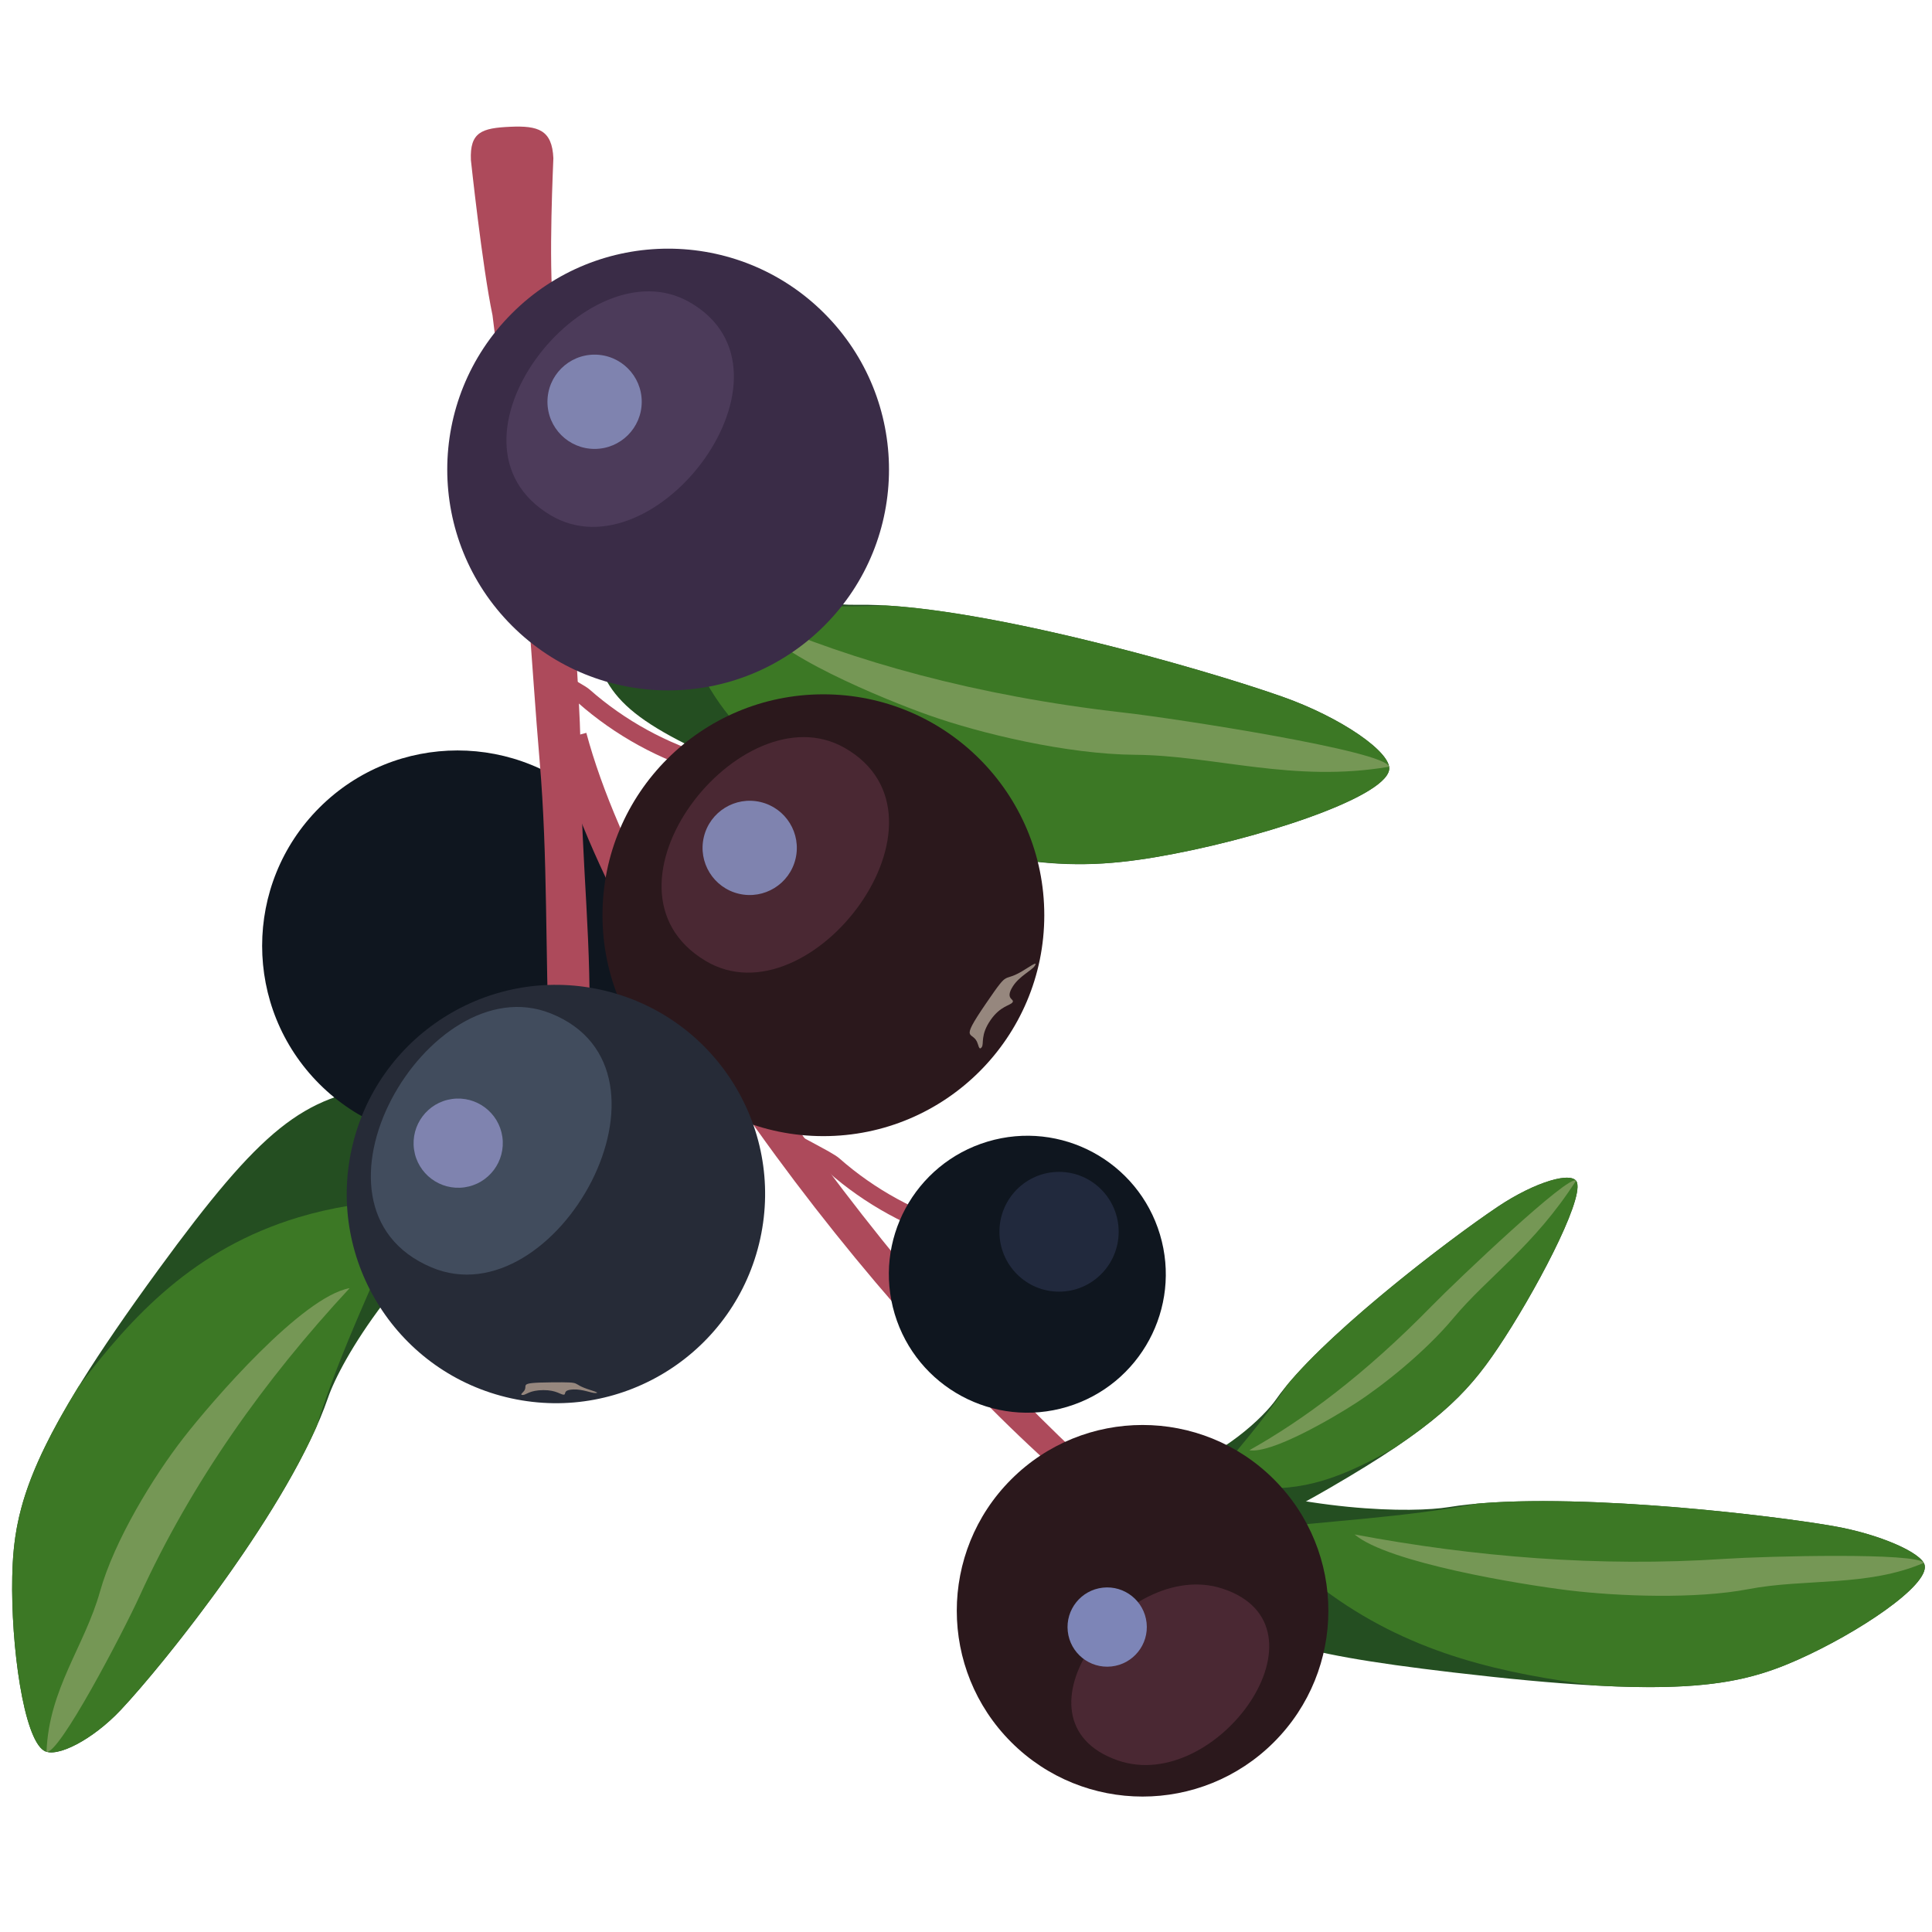 <?xml version="1.0" encoding="utf-8"?>
<!-- Generator: Adobe Illustrator 23.0.1, SVG Export Plug-In . SVG Version: 6.00 Build 0)  -->
<svg version="1.1" id="Layer_1" xmlns="http://www.w3.org/2000/svg" xmlns:xlink="http://www.w3.org/1999/xlink" x="0px" y="0px"
	 viewBox="0 0 500 500" style="enable-background:new 0 0 500 500;" xml:space="preserve">
<style type="text/css">
	.st0{fill:#244E21;}
	.st1{fill:#3C7825;}
	.st2{fill:#759755;}
	.st3{fill:#0F161F;}
	.st4{fill:#AD4A5B;}
	.st5{fill:#2B181C;}
	.st6{fill:#4A2833;}
	.st7{fill:#7D85B7;}
	.st8{fill:#21293D;}
	.st9{fill:#3A2C47;}
	.st10{fill:#4C3B5A;}
	.st11{fill:#7F83AF;}
	.st12{fill:#96877E;}
	.st13{fill:#262B37;}
	.st14{fill:#414C5D;}
</style>
<g>
	<path class="st0" d="M142.24,138.91c3.46-4.6,12.62-9.18,24.56-0.7c20.59,14.62,45.46,18.49,54.75,18.31
		c29.49-0.58,88.11,15.97,110.25,23.76c15.37,5.41,28.51,14.54,27.7,18.99c-1.36,7.43-35.28,18.32-60.43,22.56
		c-24.34,4.11-45,2.79-100.28-19.81c-34.85-14.25-41.97-20.53-45.21-35.45C150.81,153.84,138.61,143.74,142.24,138.91z"/>
	<path class="st1" d="M359.5,199.27c0.81-4.44-12.33-13.58-27.7-18.99c-20.33-7.16-72.06-21.88-102.67-23.6
		c-20,0.87-37.46-1.06-53.9-1.45c1.37,7.33,3.61,13.89,6.64,19.67c10.58,20.17,29.64,30.61,51.8,40.02
		c31.26,10.01,47.32,9.95,65.4,6.9C324.22,217.59,358.15,206.7,359.5,199.27z"/>
	<path class="st2" d="M290.89,184.43c-38.66-4.37-70.18-13.4-95.39-24.33c3.73,8.81,33.48,20.96,44.92,25.01
		c13.27,4.7,35.69,10.1,53.38,10.23c20.51,0.16,40.84,7.33,65.7,3.09C358.82,194.37,304.49,185.97,290.89,184.43z"/>
</g>
<g>
	<path class="st0" d="M148.32,267.55c5.51,5.65,7.26,19.71-13.61,35.05c-31.33,23.04-46.55,49.63-49.82,59.14
		c-9.58,27.89-42.14,68.57-53.61,80.77c-7.31,7.77-16.64,12.51-19.87,10.58C6.1,449.89,2.8,425.91,3.17,408
		c0.39-18.56,4.8-34.22,37.83-79.43c26.82-36.71,37.37-44.87,58.82-47.51C119.66,278.62,142.56,261.65,148.32,267.55z"/>
	<path class="st1" d="M11.41,453.08c3.23,1.94,12.55-2.8,19.87-10.58c10.49-11.15,38.58-46.08,50.67-73.36
		c6.37-20.42,15.88-39.14,23.67-58.61c-10.52,0.42-19.99,1.97-28.42,4.52c-26.99,8.16-43,25.48-56.92,43.85
		C5.92,382.25,3.46,394.33,3.17,408C2.8,425.91,6.1,449.89,11.41,453.08z"/>
	<path class="st2" d="M36.14,413.04c13.41-29.37,32.21-55.83,54.35-79.67c-12.31,2.21-35.62,29.27-42.93,38.66
		c-7.96,10.22-17.98,26.7-21.67,39.83c-4,14.23-13.22,25.16-13.85,41.48C15.22,454.3,31.9,422.34,36.14,413.04z"/>
</g>
<g>
	<path class="st0" d="M274.55,384.57c1.1-5.38,9.6-11.5,30.39-4.31c32.82,11.34,60.93,11.26,69.98,9.78
		c27.17-4.44,81.21,1.72,99.52,4.9c11.94,2.07,22.94,6.92,23.66,10.11c1.19,5.28-17.29,17.6-32.96,24.55
		c-15.99,7.09-32.05,9.94-89.22,3.21c-43.01-5.06-54.68-9.24-67.92-22.5C296.12,398.44,273.39,390.2,274.55,384.57z"/>
	<path class="st1" d="M498.09,405.05c-0.72-3.19-11.72-8.04-23.66-10.11c-16.76-2.91-63.62-8.34-92.16-5.8
		c-19.11,3.61-38.28,4.43-56.54,6.62c5.99,6.7,12.33,12.38,18.9,17.08c21.68,15.49,44.74,20.3,68.16,23.36
		c28.71,1.56,40.54-1.36,52.34-6.59C480.8,422.65,499.28,410.33,498.09,405.05z"/>
	<path class="st2" d="M446.37,403.43c-32.68,2.18-65.01-0.53-95.8-6.31c8.67,7.36,43.22,12.96,55.17,14.43
		c13.26,1.63,33.3,2.3,46.69-0.27c14.76-2.84,30.76-0.53,45.43-6.8C496.31,401.73,457.01,402.73,446.37,403.43z"/>
</g>
<g>
	<path class="st0" d="M295.05,392.31c-1.87-2.58-2.16-7.75,6.73-10.66c14.97-4.89,25.36-15.05,28.51-19.55
		c10.66-15.25,43.56-40.55,57.31-49.78c9.71-6.51,19.57-9.4,20.54-6.26c1.54,5.02-11.17,28.95-20.5,42.83
		c-8.2,12.21-16.24,20.39-43.51,36.2c-16.89,9.79-21.9,11.08-30.26,9.1C306.21,392.38,296.94,394.91,295.05,392.31z"/>
	<path class="st1" d="M408.13,306.06c-0.97-3.14-10.83-0.26-20.54,6.26c-12.63,8.48-41.93,30.91-54.5,46.12
		c-6.57,9.91-13.42,17.24-18.83,24.27c4.38,1.37,8.46,2.14,12.28,2.37c12.61,0.77,23.11-4.02,34.2-10.28
		c14.69-9.88,20.71-16.73,26.88-25.91C396.96,335.01,409.67,311.08,408.13,306.06z"/>
	<path class="st2" d="M370.57,337.95c-17.42,17.81-33.14,29.46-47.24,37.37c5.78,0.95,21.76-8.43,27.68-12.28
		c6.94-4.51,17.83-13.17,25.13-21.92c8.97-10.75,20.81-18.54,31.72-35.54C406.24,303.6,377.1,331.28,370.57,337.95z"/>
</g>
<g>
	
		<ellipse transform="matrix(0.707 -0.707 0.707 0.707 -138.401 155.449)" class="st3" cx="118.44" cy="244.79" rx="50.57" ry="50.57"/>
</g>
<path class="st4" d="M283.97,389.52c-51.65-41.79-123.39-133.45-140.58-197.63l8.35-2.23c16.1,60.13,88.76,154.3,136.19,194.59
	C288.34,383.89,285.22,390.53,283.97,389.52z"/>
<g>
	<g>
		
			<ellipse transform="matrix(0.707 -0.707 0.707 0.707 -208.146 331.241)" class="st5" cx="295.77" cy="416.88" rx="48.09" ry="48.09"/>
		<path class="st6" d="M316.34,411.12c-25.24-8.24-56.74,34.14-27.06,44.47C315.03,464.55,346.05,420.82,316.34,411.12z"/>
		
			<ellipse transform="matrix(0.994 -0.108 0.108 0.994 -43.844 33.452)" class="st7" cx="286.62" cy="421.11" rx="10.26" ry="10.26"/>
	</g>
</g>
<g>
	<path class="st4" d="M247.74,321.58c-12.33-3.54-23.93-9.9-33.55-18.39c-0.26-0.23-1.32-0.85-2.09-1.29c-3.44-2-5.38-3.23-5.49-5.2
		c-0.05-0.93,0.36-1.79,1.13-2.35c0,0,5.59,2.98,6.66,3.6c1.37,0.8,2.24,1.32,2.81,1.82c9.11,8.04,20.11,14.06,31.79,17.42
		L247.74,321.58z"/>
</g>
<g>
	
		<ellipse transform="matrix(0.958 -0.287 0.287 0.958 -83.392 89.983)" class="st3" cx="265.74" cy="329.91" rx="35.83" ry="35.83"/>
	<ellipse class="st8" cx="274.08" cy="318.78" rx="15.43" ry="15.5"/>
</g>
<path class="st4" d="M143.21,80.09c0.67,6.25-0.22,20.47,0.51,26.93c0.79,6.49,6.53,65.35,6.61,90.96
	c0.06,25.61,3.03,46.76,2.06,72.28c-0.99,25.52-2.4,51.02-4.4,76.44c-0.12-25.5-4.67-49.09-5.79-74.53
	c-1.14-25.44-0.38-49.9-2.54-75.21c-2.18-25.3-3.34-53.39-7.35-78.2c-1.04-6.19-4.85-37.16-4.85-37.16
	c-2.66-12.68-5.59-40.15-5.59-40.15c-0.33-7.3,2.86-8.31,10.16-8.64c7.3-0.33,10.85,0.83,11.18,8.13
	C143.23,41.42,141.88,67.63,143.21,80.09z"/>
<g>
	
		<ellipse transform="matrix(0.707 -0.707 0.707 0.707 -35.266 157.876)" class="st9" cx="172.94" cy="121.51" rx="57.17" ry="57.17"/>
	<path class="st10" d="M178.43,78.18c-26.76-15.25-67.35,36.33-35.99,55.13C169.65,149.61,209.92,96.13,178.43,78.18z"/>
	<circle class="st11" cx="153.88" cy="103.98" r="12.2"/>
</g>
<g>
	<path class="st4" d="M183.12,200.26c-12.33-3.54-23.93-9.9-33.55-18.39c-0.26-0.23-1.32-0.85-2.09-1.29c-3.44-2-5.38-3.23-5.49-5.2
		c-0.05-0.93,0.36-1.79,1.13-2.35l2.71,3.68c0.38-0.28,0.65-0.75,0.71-1.25c0.07-0.59-0.15-1.01-0.24-1.12
		c0.41,0.5,2.41,1.66,3.48,2.29c1.37,0.8,2.24,1.32,2.81,1.82c9.11,8.04,20.11,14.06,31.79,17.42L183.12,200.26z"/>
</g>
<g>
	<g>
		<circle class="st5" cx="213.09" cy="236.86" r="57.17"/>
		<path class="st6" d="M218.58,193.54c-26.76-15.25-67.35,36.33-35.99,55.13C209.8,264.97,250.07,211.49,218.58,193.54z"/>
		
			<ellipse transform="matrix(0.23 -0.973 0.973 0.23 -64.014 357.78)" class="st11" cx="194.03" cy="219.33" rx="12.2" ry="12.2"/>
	</g>
	<path class="st12" d="M254.08,270.99c-0.42,0.59-0.66,0.45-1-0.75c-1.1-3.85-5.16,0.06,2.07-10.51c6.7-9.81,3.66-4.64,10.5-9.07
		c2.44-1.58,2.65-1.51,2.14-0.69c-0.74,1.18-3.94,2.62-5.64,5.26c-2.2,3.43,0.51,3.25-0.1,4.16c-0.58,0.87-3.12,0.9-5.67,4.57
		C253.64,267.9,254.71,270.1,254.08,270.99z"/>
</g>
<g>
	<g>
		
			<ellipse transform="matrix(0.214 -0.977 0.977 0.214 -188.867 383.382)" class="st13" cx="143.82" cy="309.07" rx="54.12" ry="54.12"/>
		<path class="st14" d="M142.45,262.24c-31.57-12.51-67.93,50.09-30.77,65.76C143.91,341.6,179.61,276.97,142.45,262.24z"/>
		<path class="st11" d="M130.01,294.23c0.89,6.31-3.5,12.16-9.81,13.05c-6.31,0.89-12.16-3.5-13.05-9.81
			c-0.89-6.31,3.5-12.16,9.81-13.05C123.27,283.53,129.12,287.92,130.01,294.23z"/>
	</g>
	<path class="st12" d="M135.32,361.02c-0.54,0-0.56-0.16,0.03-0.73c1.9-1.81-2.24-2.45,7.36-2.54c8.9-0.08,4.42,0.2,10.07,1.98
		c2.02,0.64,2.06,0.76,1.34,0.79c-1.04,0.04-3.29-1.01-5.65-0.93c-3.05,0.1-1.78,1.33-2.6,1.35c-0.79,0.01-1.88-1.19-5.24-1.18
		C137.03,359.77,136.14,361.02,135.32,361.02z"/>
</g>
</svg>
